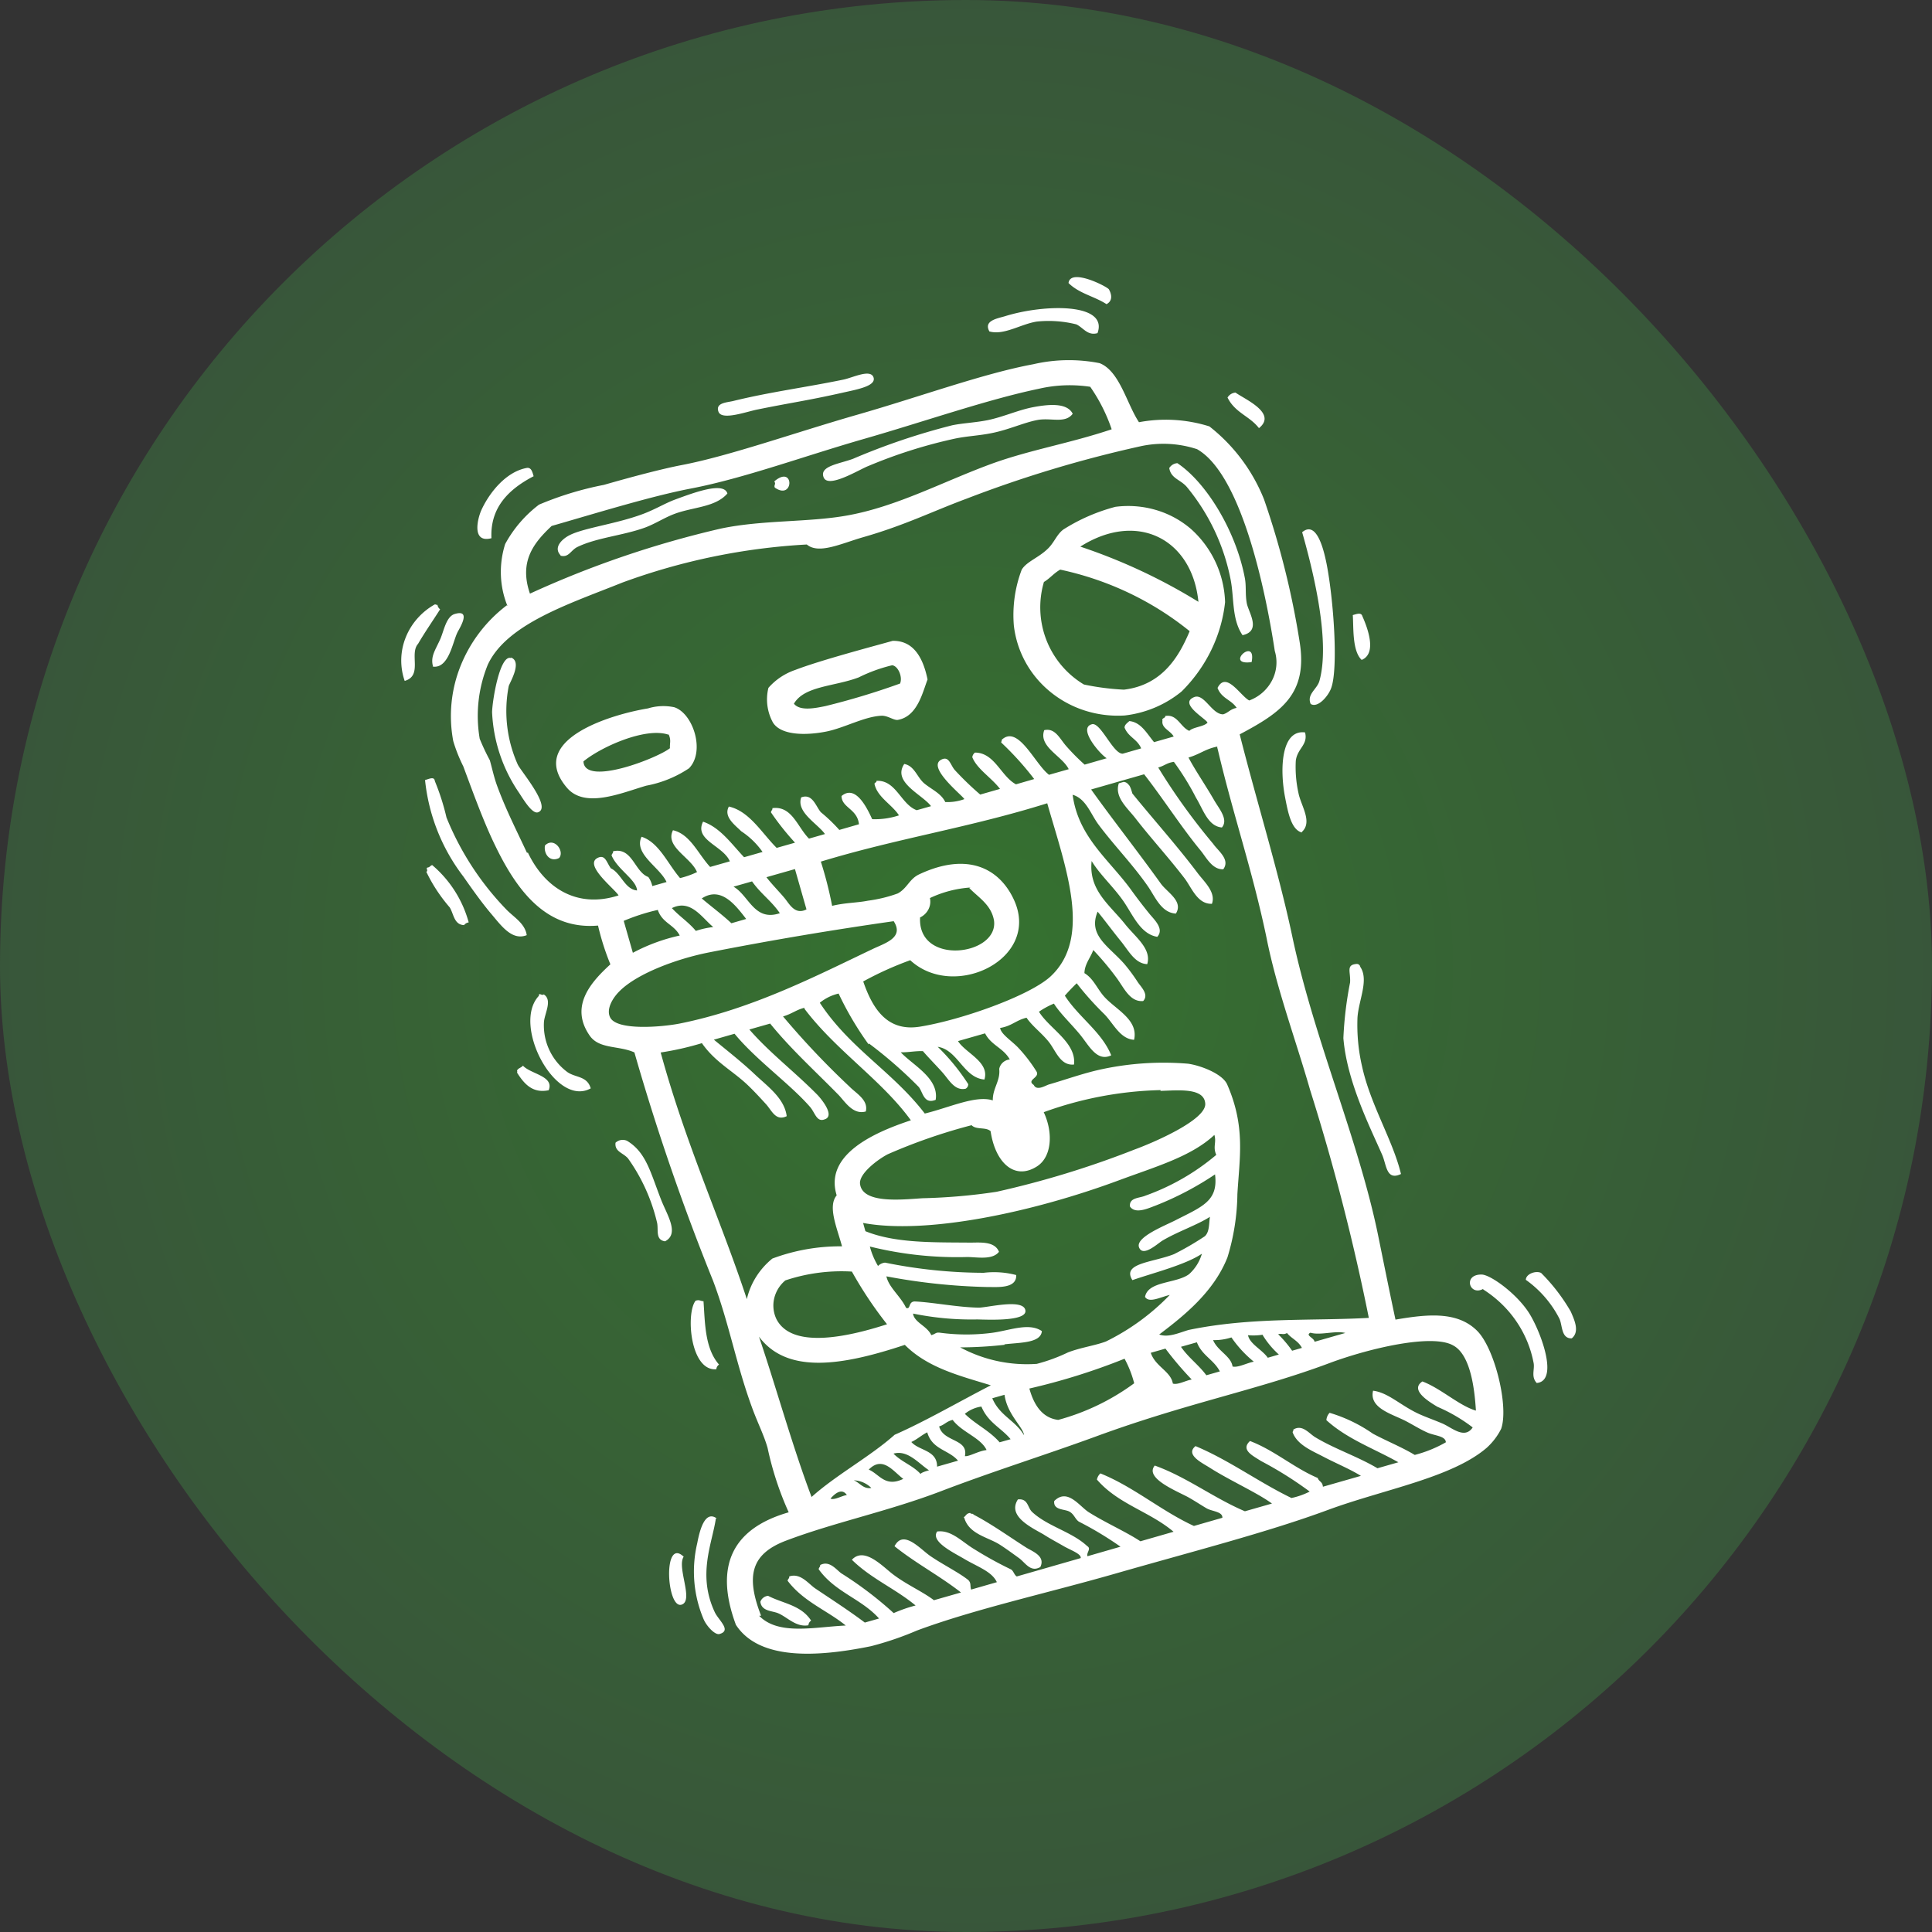 <svg width="30" height="30" fill="none" xmlns="http://www.w3.org/2000/svg"><rect width="100%" height="100%" fill="#333333" stroke="none"/><rect width="30" height="30" rx="15" fill="url(#paint0_radial_76_2594)"/><path fill-rule="evenodd" clip-rule="evenodd" d="M16.592 4.395c.165.164.401.205.59.328.095-.05.084-.146.037-.23-.028-.044-.599-.335-.627-.098zm-1.23.751c.227.066.489-.115.74-.153.206-.021.413-.006.612.044.108.052.174.18.328.136.173-.475-.833-.452-1.439-.262-.124.036-.327.069-.243.229l.002.006zm-3.966 1.078c-.093.026-.292.024-.24.168.05.144.439-.002.61-.034.488-.1.785-.14 1.308-.258.225-.051.536-.103.49-.24-.047-.136-.322.005-.47.035-.57.118-1.14.192-1.702.33l.004-.001zM7.631 8.357c-.02-.455.239-.746.655-.962-.021-.075-.038-.134-.1-.13-.325.056-.58.378-.704.64-.063.128-.171.537.15.452zm1.067.27c.136.04.163-.086.273-.136.3-.144.706-.175 1.048-.3.16-.06.3-.154.456-.212.29-.108.634-.101.82-.316-.055-.187-.509-.018-.82.097-.143.053-.306.152-.494.222-.407.152-.897.212-1.126.323-.11.052-.276.19-.148.32l-.009.002zm7.959-2.202c-.09-.182-.398-.144-.627-.1-.229.046-.45.148-.688.198-.192.039-.384.046-.553.08a10.36 10.36 0 00-1.545.522c-.217.08-.526.112-.454.289.073.177.56-.128.694-.178a7.669 7.669 0 011.343-.425c.191-.04.379-.046.573-.086.26-.051.497-.163.708-.203.211-.04.431.061.549-.097zm-4.634 1.05c.032.046-.012.057.009.097.298.207.306-.367-.009-.097zm-5.739 3.098c.283-.081.068-.42.208-.576.106-.182.228-.356.342-.536a.102.102 0 01-.041-.069c-.016.005-.025-.01-.043-.006-.207.117-.367.3-.452.517a.962.962 0 00-.014.67zm.431-.223c.251.041.312-.373.387-.528.02-.045.234-.37-.041-.288-.13.038-.167.253-.221.382-.077.176-.16.276-.116.432l-.009.002zm12.346-4.177c.117.238.343.286.488.475.29-.233-.224-.45-.364-.552a.16.16 0 00-.124.077zm-.906 1.087c.023.171.17.182.273.3.344.416.577.908.68 1.435.059.298.016.617.186.868.3-.065.092-.356.066-.496-.026-.14-.006-.263-.03-.39-.135-.72-.59-1.479-1.048-1.785a.16.16 0 00-.125.075l-.002-.007zM7.937 10.219c-.175-.065-.291.655-.296.838a2.4 2.4 0 00.424 1.261c.08.125.206.326.29.295.218-.076-.27-.641-.316-.743a2.034 2.034 0 01-.14-1.214c.01-.047.219-.38.035-.446l.003.009z" fill="#fff"/><path fill-rule="evenodd" clip-rule="evenodd" d="M16.463 8.845c.742.159 1.43.486 2.01.956-.153.362-.405.835-1.021.908a3.923 3.923 0 01-.621-.08 1.397 1.397 0 01-.621-1.592c.095-.057.152-.135.253-.192zm2.146.5a8.789 8.789 0 00-1.834-.857c.889-.563 1.738-.113 1.834.857zM17.32 7.87a2.866 2.866 0 00-.808.352c-.099.074-.134.185-.227.284-.148.153-.342.21-.42.34a1.988 1.988 0 00-.122.868c.047.404.25.773.57 1.032.32.26.73.39 1.151.364.325-.037.633-.167.884-.373.38-.377.619-.867.675-1.387a1.591 1.591 0 00-.532-1.138 1.468 1.468 0 00-.545-.294 1.53 1.53 0 00-.626-.048zm-6.937 3.535c.042.089.014.14.02.213-.194.155-1.329.598-1.343.205.267-.221.957-.534 1.316-.416l.007-.002zM10.062 11c-.606.1-1.887.498-1.257 1.234.28.326.845.078 1.23-.034.237-.044.464-.136.664-.27.255-.261.064-.854-.229-.948a.816.816 0 00-.408.018zm3.269-.48c.166-.083.342-.147.523-.19.094.013.165.184.122.284-.38.137-.767.254-1.159.35-.165.034-.396.08-.489-.037.16-.276.625-.266.999-.406l.004-.001zm.538-.571c-.284.08-1.127.302-1.521.454a.97.97 0 00-.416.278.747.747 0 00.07.538c.121.196.495.206.826.141.28-.055.593-.234.858-.246.099-.005.194.076.258.064.304-.055.383-.432.459-.627-.078-.38-.243-.605-.543-.6l.009-.002zM6.6 12.112c.056.545.261 1.063.596 1.5.134.192.288.41.44.588.15.178.318.411.543.321-.027-.186-.207-.282-.321-.403a4.45 4.45 0 01-.925-1.424 3.63 3.63 0 00-.181-.566c-.008-.076-.089-.032-.151-.016zm13.62-3.847c.199.697.432 1.72.268 2.308-.036.13-.2.205-.136.358.113.07.279-.129.32-.251.11-.31.036-1.37-.073-1.926-.044-.218-.154-.68-.38-.489zm-13.6 5.272c.095.2.218.385.363.553.063.1.066.27.223.275a.11.11 0 01.072-.042 1.778 1.778 0 00-.567-.89c-.033.01-.033.032-.07.038-.037.006.015.051-.022.066zm1.842-.408c-.022.13.076.266.22.194.09-.104-.079-.336-.22-.194zm12.544-3.578c.014.18-.012.557.138.696.233-.095.104-.47.011-.678-.018-.064-.087-.035-.149-.018zm-1.571.73c.08-.41-.438.061 0 0zm.778 2.639c.174-.153-.01-.405-.05-.603a1.872 1.872 0 01-.042-.504c.025-.196.193-.245.144-.44-.37-.048-.396.563-.31 1.01.043.219.092.5.26.544l-.002-.007zm-2.84-.757c-.072.216.136.385.258.543.244.315.514.607.764.934.11.145.199.403.424.394.065-.18-.123-.345-.22-.474-.313-.417-.694-.842-1.016-1.239-.015-.053-.034-.119-.062-.14a.097.097 0 00-.032-.028.103.103 0 00-.041-.012l-.075.022zm-8.2 4.737c-.057-.195-.234-.163-.363-.253a.904.904 0 01-.364-.769c.005-.133.14-.349-.003-.437-.03.027-.078-.038-.075.022-.426.451.26 1.741.805 1.437zm-1.146-.247c.113.18.245.328.493.276.09-.222-.283-.251-.4-.382-.018.027-.065.038-.084.064-.019.026.01.032-.01.042zm1.531 1.091c-.017.14.116.154.194.244.212.297.363.631.448.985.032.113-.033.279.127.302.227-.118.032-.408-.059-.64-.168-.427-.231-.74-.532-.921a.164.164 0 00-.178.03zm12.195.48c-.127-.524-.475-1.072-.604-1.67-.057-.247-.08-.5-.07-.755.02-.275.18-.584.043-.786a.051.051 0 00-.018-.032.054.054 0 00-.036-.013c-.173.013-.093.119-.104.288a5.699 5.699 0 00-.104.864c.055.676.416 1.386.604 1.816.066.154.063.403.29.294l-.001-.006zm-10.955 1.978c-.149.2-.08 1.092.325 1.06a.098.098 0 01.042-.073c-.22-.252-.217-.64-.241-.984-.043.001-.067-.031-.127-.005l.001.002zm12.234-.179c.204.13.379.297.513.494.135.197.227.42.27.653.016.099-.043.208.047.305.334-.03.087-.733-.095-1.047-.18-.315-.614-.633-.759-.637-.296-.005-.192.338.021.224l.003.008zm.661-.15c.222.158.401.366.523.606.047.106.026.308.19.303.13-.105.037-.294-.014-.414a2.874 2.874 0 00-.462-.602c-.08-.04-.235.014-.237.107zm-12.566 3.703c-.182-.127-.262.186-.3.386-.094.398-.059.811.1 1.184.046.106.179.25.248.226.188-.054-.014-.21-.075-.336-.274-.583-.043-1.062.016-1.456l.011-.003zm-.511.596c-.33-.313-.263.836-.027.743.184-.069-.082-.578.027-.742zm4.357-.604c.074.258.37.3.553.418.094.06.203.14.3.21.097.072.176.224.328.137.082-.166-.11-.238-.21-.297-.268-.17-.546-.371-.828-.518-.006-.022-.04-.002-.05-.025-.063.006-.065.046-.102.068l.009.007zm-3.166 1.304c.018.152.186.138.28.18.141.061.275.219.466.185a.093.093 0 01.042-.072c-.156-.243-.44-.266-.668-.385a.138.138 0 00-.074.029.133.133 0 00-.046.063z" fill="#fff"/><path fill-rule="evenodd" clip-rule="evenodd" d="M11.818 25.088c-.242-.622-.152-.959.385-1.164.749-.284 1.594-.457 2.412-.77.817-.312 1.593-.553 2.39-.844 1.44-.53 2.523-.724 3.655-1.15.606-.224 1.581-.454 1.905-.268.282.15.335.725.353 1.012-.262-.077-.542-.344-.831-.453-.202.132.104.316.234.394.196.084.38.192.547.32-.127.191-.326 0-.473-.062-.147-.062-.268-.103-.374-.153-.277-.13-.467-.327-.7-.355-.065.272.3.363.506.47.112.058.23.133.341.181.112.049.28.051.283.15a1.95 1.95 0 01-.483.196c-.208-.125-.434-.214-.65-.33a2.342 2.342 0 00-.672-.324.186.186 0 00-.05.114c.323.294.741.442 1.118.654l-.325.093c-.306-.182-.665-.3-.963-.48-.098-.057-.202-.209-.344-.12.006.02-.01.026-.01.042.071.196.303.287.48.38.179.095.404.187.58.296l-.59.169c-.006-.081-.062-.077-.08-.136-.37-.157-.673-.43-1.052-.574-.153.14.052.232.17.31.265.139.518.298.757.475a1.15 1.15 0 01-.283.1c-.509-.246-.965-.586-1.49-.806-.167.135.11.264.22.335.314.2.74.39.967.557l-.42.12c-.485-.206-.902-.531-1.4-.71-.159.192.315.384.513.488.108.06.206.126.29.175.083.05.253.05.247.148l-.442.127c-.507-.233-.932-.606-1.452-.816a.174.174 0 00-.054.096c.33.382.816.494 1.19.81l-.515.148c-.223-.148-.565-.299-.812-.458-.146-.101-.325-.368-.526-.167-.017.143.157.123.233.163.076.04.088.113.148.156a5.3 5.3 0 01.648.39l-.513.148c-.018-.062.065-.116-.005-.158-.24-.224-.613-.304-.855-.53-.072-.068-.061-.212-.22-.194-.166.257.199.43.394.541.102.066.218.127.321.187.104.06.273.118.26.183l-.992.285c-.04-.02-.053-.093-.094-.111a5.89 5.89 0 01-.569-.314c-.188-.112-.354-.302-.574-.273-.111.16.277.338.433.433.207.12.419.191.494.354l-.4.115c-.019-.066.004-.096-.042-.147-.146-.117-.386-.235-.585-.37-.16-.108-.424-.426-.562-.156.33.265.7.458 1.032.718l-.42.12c-.17-.13-.421-.24-.628-.396-.158-.116-.45-.444-.646-.232.297.293.674.448.989.71-.117.03-.23.07-.34.118a5.73 5.73 0 00-.817-.62c-.083-.064-.184-.201-.325-.126.007.026-.023.039-.022.066.256.358.659.454.937.764l-.221.063c-.257-.193-.509-.354-.773-.532-.107-.075-.228-.243-.402-.184.008.028-.022.04-.024.067.247.326.61.457.903.695-.491.023-1.044.157-1.345-.151l.03-.002zm1.332-1.873c-.08.011-.196.084-.254.055.068-.078.176-.17.254-.055zm.38-.11c-.127.021-.182-.085-.273-.119a.41.41 0 01.274.12zm.496-.141c-.284.136-.37-.074-.536-.144.216-.22.38.027.536.144zm.398-.133c-.051.015-.11.032-.13.056-.122-.133-.292-.184-.42-.315.22-.063.387.15.552.259h-.002zm6.47-2.134l-.482.138c-.004-.061-.151-.1-.063-.141.153.046.383-.036.54.004l.005-.001zm-.91.002c.072.088.174.12.232.231l-.152.044a1.792 1.792 0 00-.217-.256c.06-.017.076.015.138-.019zm-5.108 1.982l-.325.093c.002-.259-.28-.245-.4-.383.096-.044.157-.105.247-.15.078.271.334.27.478.44zm.432-.163c-.118.015-.258.101-.325.093.058-.275-.337-.215-.4-.462.084-.024.11-.077.21-.101.14.19.436.276.526.467l-.011.003zm4.297-1.79c.068.113.154.216.253.305l-.172.05c-.087-.126-.28-.213-.307-.35a.923.923 0 00.237-.009l-.01.003zm-3.913 1.62l-.17.048c-.16-.184-.371-.276-.54-.442a.525.525 0 01.257-.113c.104.25.307.33.453.506zm3.43-1.58c.096.14.213.267.347.376-.105.019-.248.097-.33.075-.023-.162-.232-.24-.302-.41.1.003.2-.013.295-.045l-.01.003zm-.18.527l-.21.06c-.12-.163-.276-.27-.394-.442l.247-.07c.081.207.259.266.357.452zm-3.04.992c-.14-.236-.377-.3-.494-.575l.19-.054c.044.312.291.5.304.63zm2.195-1.346c.126.168.262.328.408.48-.094.015-.215.087-.293.063-.031-.191-.272-.263-.343-.478l.228-.065zm-.485.538c-.353.26-.754.454-1.18.569-.228-.027-.37-.203-.448-.487a9.93 9.93 0 001.478-.463c.064.118.114.244.148.375l.002.006zm-3.562-.596c.356.358.855.48 1.336.628-.49.252-1.02.56-1.494.768-.381.34-.904.62-1.29.966-.294-.775-.562-1.742-.817-2.49.44.59 1.299.449 2.265.128zm-1.995-.403a.488.488 0 01-.033-.32.517.517 0 01.173-.278 2.754 2.754 0 011.033-.137c.16.286.342.56.546.818-.624.202-1.483.386-1.719-.083zm3.54.395c.232-.03.568-.015.583-.206-.208-.141-.52-.001-.798.03-.262.032-.526.03-.786-.005-.067-.008-.062.018-.133.038-.065-.144-.267-.197-.283-.335.327.067.662.098.998.091.15.003.757.034.747-.133-.015-.203-.607-.045-.732-.05-.333-.007-.696-.082-.985-.096-.108 0-.06.132-.137.099-.082-.177-.27-.319-.305-.489a9.475 9.475 0 001.574.166c.146-.002.45.03.442-.186a1.347 1.347 0 00-.505-.035 7.755 7.755 0 01-1.532-.158.179.179 0 00-.109.052 1.165 1.165 0 01-.127-.302 5.633 5.633 0 001.513.163c.156.001.39.05.492-.081-.07-.178-.32-.139-.474-.143-.588-.004-1.15.005-1.6-.177l-.036-.128c.973.182 2.61-.156 3.98-.665.565-.21 1.116-.366 1.475-.702.035.122-.027.183.029.31a3.54 3.54 0 01-1.1.633c-.093.041-.255.027-.24.169.084.12.274.032.406-.018.322-.127.629-.289.915-.481.052.414-.195.498-.62.715-.163.083-.62.262-.56.418.059.156.285-.056.362-.104.237-.141.537-.241.739-.37-.017.106-.005.232-.079.301a4.491 4.491 0 01-.478.278c-.33.131-.817.137-.647.404.3-.106.822-.236 1.079-.41a.68.68 0 01-.199.317c-.197.148-.638.104-.684.353.063.102.24.002.384-.03-.284.295-.619.54-.99.722-.168.064-.39.093-.59.17a2.655 2.655 0 01-.485.178 2.184 2.184 0 01-1.189-.256 6.37 6.37 0 00.69-.04l-.004-.007zm2.424-3.936c.262-.006.683-.057.696.2.014.256-.829.613-1.096.71-.696.274-1.414.494-2.145.657-.38.058-.764.091-1.149.1-.312.02-.93.091-.97-.22-.023-.157.266-.376.426-.461a8.64 8.64 0 011.306-.453c.072.076.22.024.295.093.072.486.368.767.715.55.232-.142.263-.518.11-.845a5.68 5.68 0 011.816-.343l-.004.012zm-5.528-1.276c.494.655 1.197 1.104 1.653 1.733-.608.2-1.344.547-1.152 1.165-.143.172.004.501.083.792a3.005 3.005 0 00-1.082.19c-.2.163-.34.385-.396.63-.407-1.235-.948-2.403-1.338-3.83.217-.033.43-.081.64-.145.21.302.489.433.728.667.083.08.176.18.267.28.091.1.152.27.322.187-.035-.28-.304-.468-.498-.652s-.429-.368-.633-.536l.321-.092c.334.407.863.78 1.173 1.137.074.084.102.238.221.194.18-.051-.056-.33-.11-.385-.355-.36-.742-.652-1.054-1.012l.323-.092c.322.398.71.748 1.062 1.108.099.103.224.314.423.257.044-.18-.153-.282-.255-.388a12.743 12.743 0 01-1.03-1.088c.135-.038.21-.106.333-.134l-.001.014zm1.002.54c.275.206.533.431.773.675.066.082.078.274.263.2.055-.335-.358-.54-.542-.738.11.003.233-.023.344-.018.09.105.201.216.303.33.102.114.19.292.362.253a.094.094 0 00.029-.03.088.088 0 00.01-.04 3.295 3.295 0 00-.474-.58c.312.045.399.481.725.508.084-.274-.295-.411-.41-.597l.42-.12c.097.188.281.223.384.405a.188.188 0 00-.107.047.179.179 0 00-.057.1c.02.187-.103.299-.1.489-.263-.086-.684.115-1.056.204-.497-.65-1.165-1.01-1.63-1.72a.714.714 0 01.292-.143c.13.276.286.54.465.788l.006-.013zm1.557-2.415c.141.148.343.259.385.507.072.544-1.188.707-1.148-.049a.281.281 0 00.13-.126.262.262 0 00.023-.175 1.74 1.74 0 01.633-.164l-.023.007zm-1.503.95c-.878.418-1.866.929-2.99 1.155-.284.056-.97.112-1.08-.09-.069-.125.03-.303.149-.418.274-.27.88-.496 1.377-.595.997-.196 1.95-.354 2.874-.486.168.259-.14.342-.33.434zm-3.327-.593c.074.191.248.213.335.382a2.817 2.817 0 00-.728.268l-.142-.496c.172-.072.35-.13.53-.17l.005.016zm.855.25a1.35 1.35 0 00-.27.06c-.114-.138-.254-.225-.372-.354.293-.145.466.15.641.293v.002zm.503-.123l-.221.064c-.147-.138-.314-.26-.46-.385.3-.197.526.107.69.319l-.01.002zm.1-.586c.134.192.302.303.431.494-.397.134-.479-.275-.719-.412l.288-.082zm.843.436c-.182.091-.266-.092-.342-.181-.075-.09-.2-.217-.278-.32l.443-.126.179.626h-.002zm3.74-1.65c.287 1.004.702 2.085.052 2.69-.33.303-1.39.677-2.029.78-.5.08-.73-.266-.88-.702.234-.129.479-.239.73-.33.682.632 2.034-.02 1.61-.939-.23-.498-.732-.744-1.476-.392-.15.073-.179.212-.327.294-.15.055-.306.092-.464.113-.17.034-.353.03-.556.08a5.953 5.953 0 00-.175-.687c1.21-.367 2.3-.525 3.519-.907h-.005zm2.642-.858l.01.038c.242 1.025.534 1.861.753 2.907.156.79.454 1.586.678 2.368a33.94 33.94 0 01.911 3.537c-.895.05-1.825-.014-2.796.187-.138.039-.316.125-.459.071.394-.297.85-.666 1.06-1.198a3.48 3.48 0 00.154-.98c.033-.57.129-1.046-.158-1.704-.075-.17-.423-.298-.61-.323a4.585 4.585 0 00-1.319.082c-.291.06-.577.165-.838.24-.055.016-.19.107-.237.008-.121-.08.102-.112.042-.21a2.327 2.327 0 00-.292-.378c-.104-.105-.26-.204-.272-.297.18-.029.246-.12.41-.159.09.133.237.238.347.377.11.14.178.371.39.35.04-.342-.383-.557-.544-.82.072-.05.15-.092.232-.126.103.16.266.311.405.48.14.17.262.43.485.323-.147-.364-.503-.589-.72-.926.058-.067.12-.131.184-.193.13.168.272.326.424.475.143.141.246.39.467.403.07-.31-.277-.466-.458-.663-.115-.126-.171-.288-.313-.372.003-.143.096-.241.137-.359.123.128.25.279.363.433.114.154.207.378.412.359.095-.101-.035-.22-.084-.294a2.766 2.766 0 00-.205-.278c-.242-.278-.574-.444-.418-.816.115.14.233.302.358.455.125.153.22.352.412.36.072-.24-.189-.424-.343-.62-.239-.3-.57-.527-.52-.981.127.21.333.395.487.614.153.218.265.518.532.563.115-.125-.055-.274-.125-.362a8.159 8.159 0 01-.263-.342c-.34-.481-.837-.83-.926-1.502.209.062.278.296.4.461.24.323.541.629.775.97.109.16.204.402.428.414.122-.194-.14-.331-.237-.47-.36-.502-.742-.985-1.079-1.457l.823-.236c.294.376.577.82.874 1.18.09.108.183.303.355.295.112-.152-.082-.286-.156-.394-.314-.374-.6-.77-.854-1.186.1-.028.134-.073.243-.088.129.177.244.362.343.556.112.182.185.445.403.463.106-.125-.048-.295-.122-.426-.133-.231-.293-.462-.397-.66.177-.051.26-.133.447-.17v.02zM8.185 13.247c-.174-.372-.333-.683-.464-1.04-.05-.135-.078-.272-.115-.402a3.474 3.474 0 01-.157-.333 2.109 2.109 0 01.125-1.15c.296-.637 1.272-.947 2.09-1.276a9.865 9.865 0 012.864-.591c.186.156.53-.014.877-.114.644-.184 1.081-.404 1.605-.598.877-.338 1.78-.61 2.698-.813a1.67 1.67 0 01.88.045c.688.39 1.064 2.193 1.207 3.134a.607.607 0 01-.043.457.654.654 0 01-.354.311c-.14-.075-.358-.462-.492-.195.062.166.212.18.297.31-.102.019-.13.077-.21.1-.175.002-.293-.328-.448-.268-.274.107.27.384.197.405-.058.056-.221.063-.274.12-.139-.057-.186-.265-.375-.231.01.034-.06.03-.042.072-.021.116.127.157.174.247l-.305.087c-.113-.135-.202-.31-.384-.327-.032.03-.073.055-.074.101.06.151.196.175.258.323l-.285.082c-.15.01-.348-.502-.483-.456-.22.063.135.47.233.527l-.343.099a3.335 3.335 0 01-.29-.293c-.1-.116-.169-.28-.337-.242-.094.258.28.4.38.606l-.306.087c-.22-.167-.478-.784-.735-.543.005.018-.009.026-.007.042.186.175.358.365.512.567l-.283.082c-.234-.125-.33-.491-.636-.493a.102.102 0 00-.042.072c.071.182.3.32.43.492l-.307.088a4.69 4.69 0 01-.396-.382c-.07-.082-.088-.224-.211-.159-.227.12.347.567.36.612a.762.762 0 01-.296.045c-.062-.132-.206-.192-.322-.286-.115-.093-.153-.276-.315-.305-.19.285.282.474.416.655l-.222.063c-.246-.09-.32-.473-.626-.456.008.025-.03.027-.03.047.043.207.272.32.38.489a1.178 1.178 0 01-.416.059c-.092-.204-.266-.537-.476-.359.005.185.245.197.271.438l-.305.088a2.564 2.564 0 00-.287-.275c-.079-.092-.13-.297-.305-.23-.08.23.253.406.369.569l-.248.071c-.18-.179-.264-.514-.569-.473.008.026-.022.039-.021.066.112.165.237.322.373.47l-.285.081c-.23-.229-.422-.57-.742-.642-.088.159.097.288.191.383.131.086.243.195.332.322l-.287.082c-.197-.209-.372-.462-.637-.552-.143.287.312.371.416.616l-.306.087c-.186-.2-.309-.51-.577-.57-.13.257.28.42.373.65-.084.04-.172.071-.263.093-.193-.223-.326-.554-.598-.642-.127.267.284.472.388.703l-.221.063a.385.385 0 00-.062-.141c-.214-.077-.247-.469-.548-.399.008.026-.022.04-.022.065.091.218.386.377.395.543-.191-.017-.247-.268-.407-.344-.067-.091-.086-.224-.21-.159-.208.113.277.485.33.58-.657.212-1.156-.129-1.41-.669l-.01.012zm.381-5.08c.664-.19 1.543-.463 2.167-.582.821-.158 1.77-.508 2.691-.772.923-.265 1.908-.61 2.71-.777.261-.06.531-.07.795-.03.142.204.254.426.333.66-.642.216-1.257.317-1.849.53-.759.276-1.483.672-2.267.81-.596.106-1.3.066-1.945.2a15.43 15.43 0 00-2.972 1.012c-.173-.502.06-.79.337-1.051zM7.87 9.399a2.212 2.212 0 00-.72.946 2.091 2.091 0 00-.112 1.162c.04.135.093.267.156.393.155.416.32.874.5 1.24.355.732.812 1.3 1.592 1.232.048.206.112.407.192.602-.292.268-.641.645-.322 1.106.147.214.452.152.695.262a35.868 35.868 0 001.222 3.547c.25.663.357 1.294.606 1.971.087.238.184.425.24.623.073.344.183.68.328 1-.884.254-1.156.841-.82 1.747.36.554 1.26.503 2.098.332a4.92 4.92 0 00.715-.244c.9-.334 2.015-.578 3.072-.881 1.183-.34 2.372-.644 3.306-.99.866-.32 1.923-.498 2.468-.966.093-.085.169-.184.224-.295.121-.346-.1-1.25-.374-1.522-.307-.306-.772-.258-1.267-.173-.083-.387-.17-.818-.263-1.275-.303-1.506-.998-3.065-1.338-4.668-.212-1.005-.553-2.096-.818-3.145.642-.34 1.063-.625.93-1.44a12.83 12.83 0 00-.552-2.208 2.714 2.714 0 00-.849-1.134 2.26 2.26 0 00-1.093-.065c-.19-.284-.3-.796-.612-.917a2.458 2.458 0 00-1.03.017c-.772.143-1.757.504-2.726.782-.969.278-1.985.64-2.729.783-.31.059-.787.186-1.211.308-.346.067-.684.17-1.008.307a1.912 1.912 0 00-.526.612c-.1.318-.088.657.036.962l-.01-.01z" fill="#fff"/><defs><radialGradient id="paint0_radial_76_2594" cx="0" cy="0" r="1" gradientUnits="userSpaceOnUse" gradientTransform="matrix(0 15 -15 0 15 15)"><stop stop-color="#35722F"/><stop offset="0" stop-color="#35722F"/><stop offset="1" stop-color="#38563A"/></radialGradient></defs></svg>